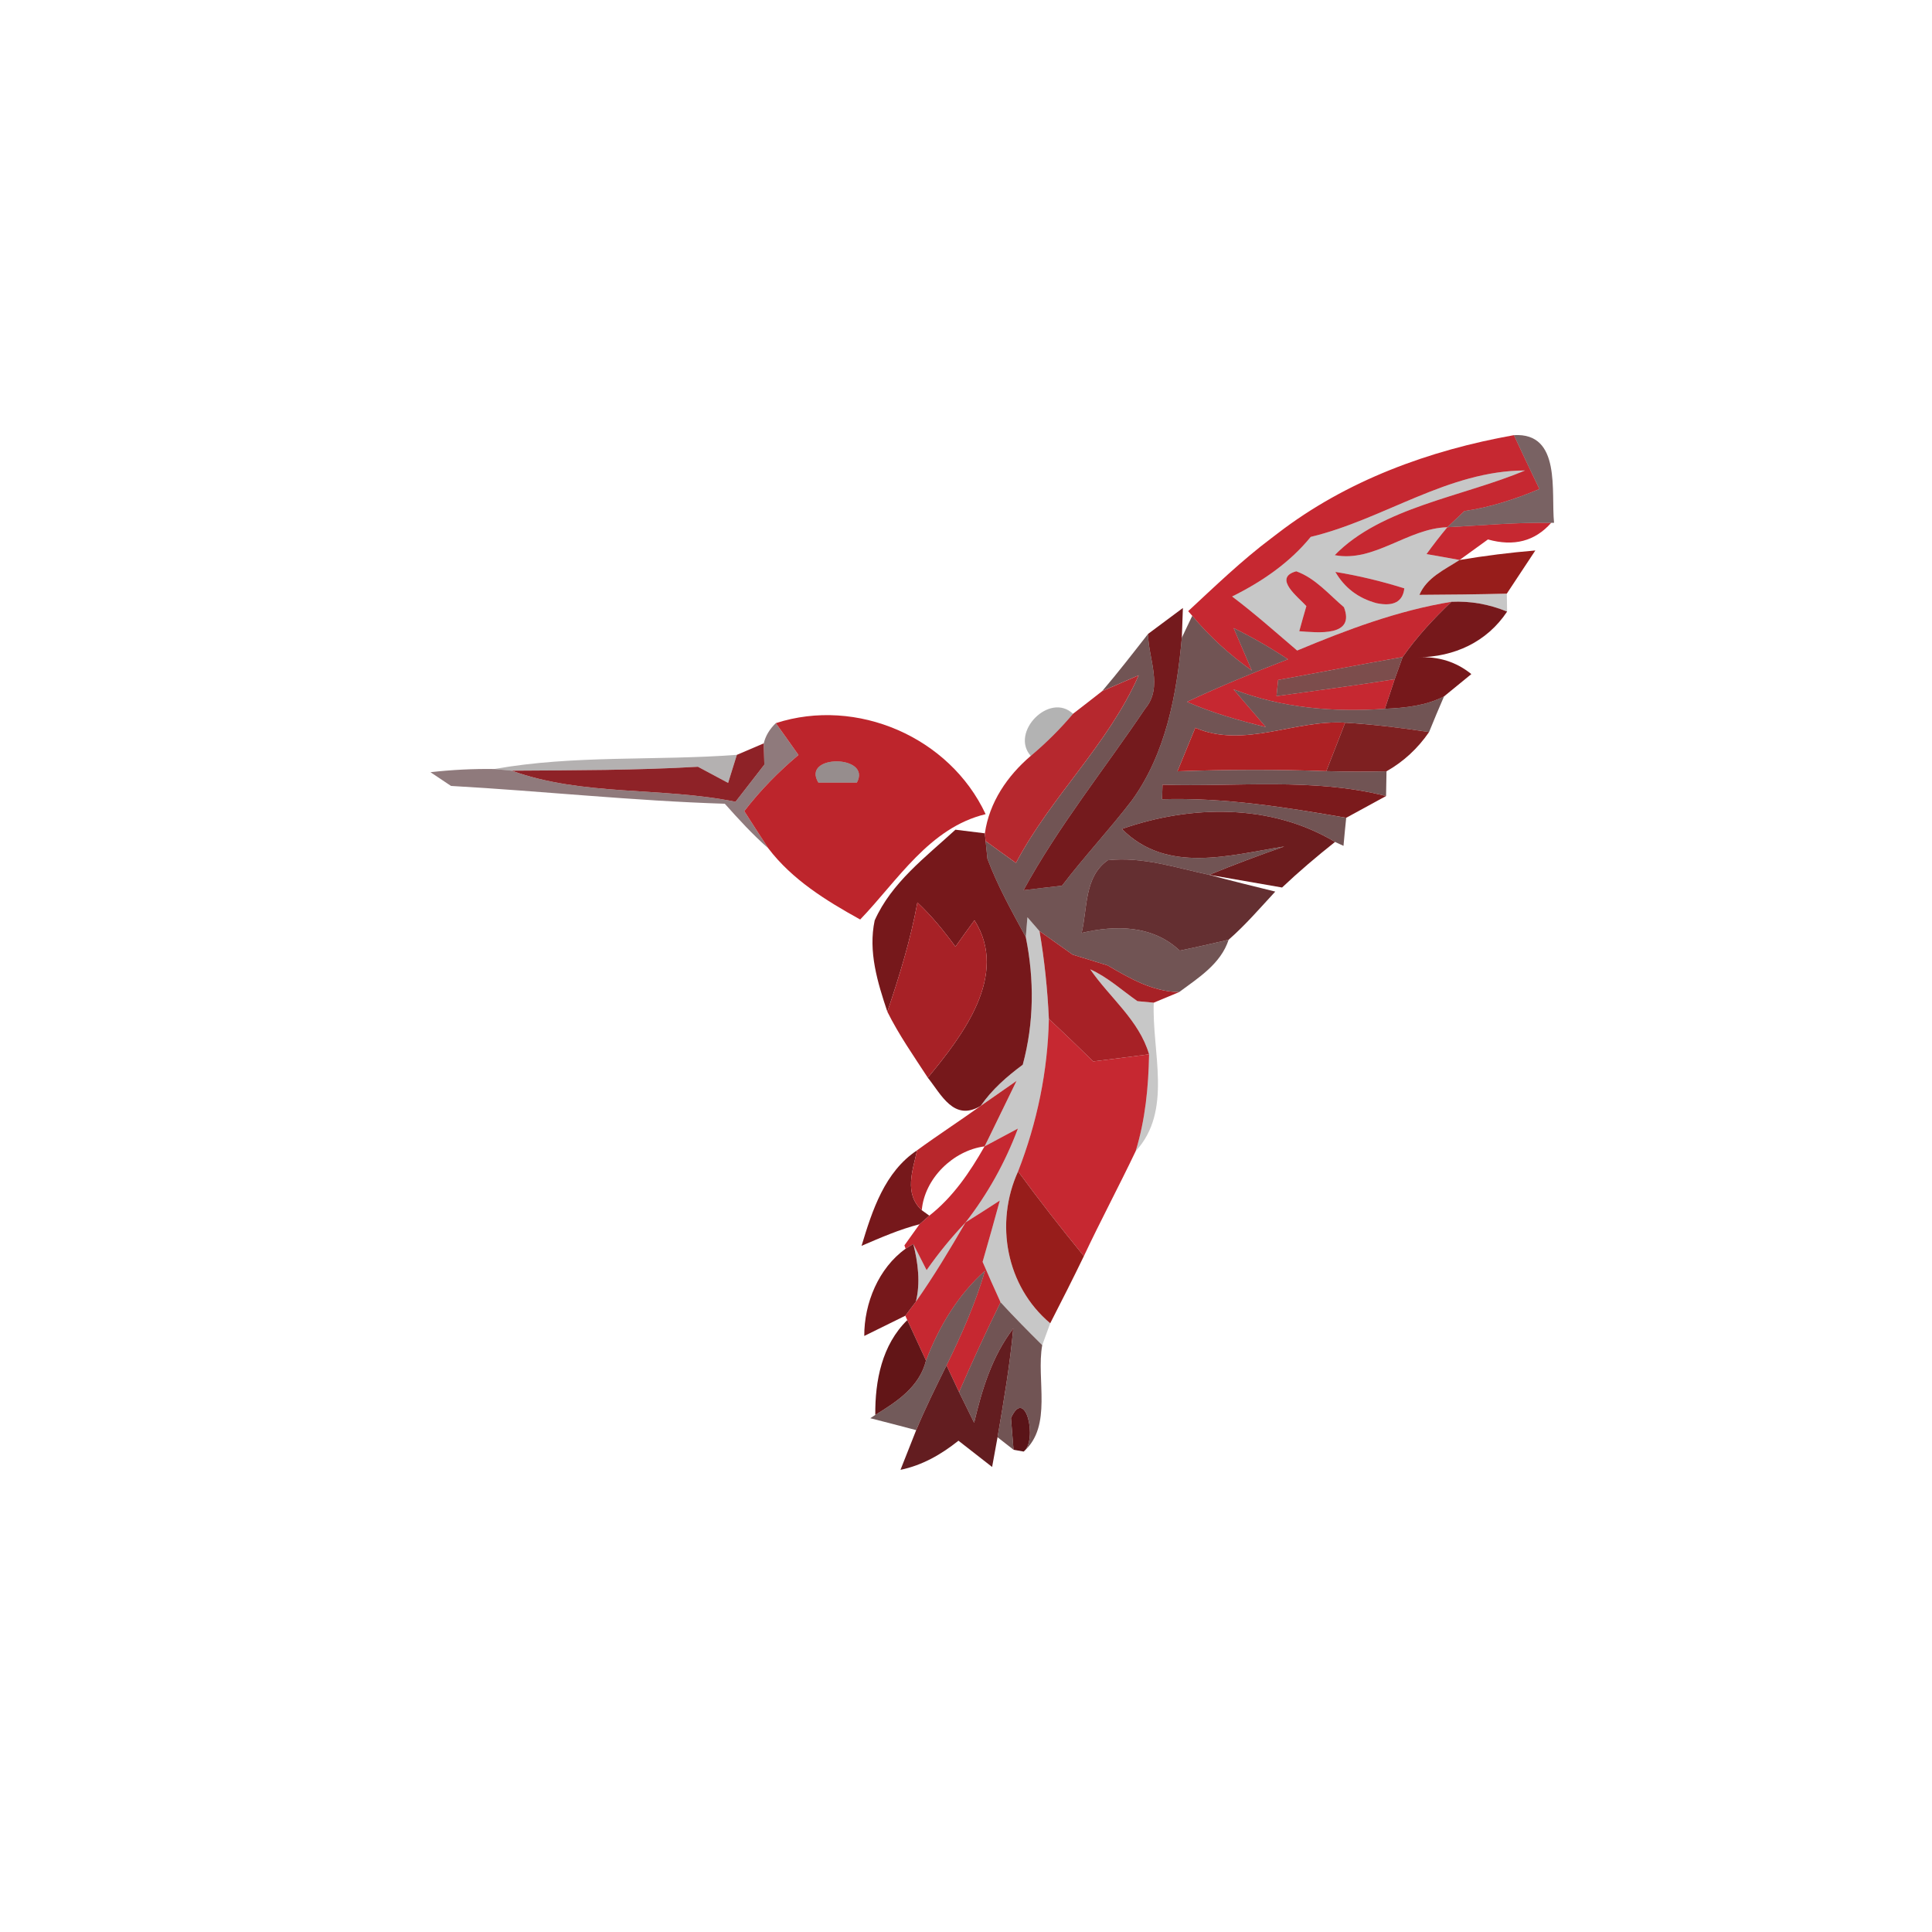 <svg xmlns="http://www.w3.org/2000/svg" width="128pt" height="128pt" viewBox="0 0 128 128"><g fill="#c62831"><path d="M84.66 35.33c4.55-3.5 10.03-5.5 15.64-6.5.55 1.19 1.12 2.38 1.69 3.57-1.6.67-3.25 1.21-4.97 1.46-.28.27-.84.8-1.13 1.07-2.62.07-4.85 2.35-7.46 1.85 3.09-3.17 8.48-3.87 12.61-5.61-5.11.01-9.36 3.24-14.2 4.4-1.4 1.72-3.24 2.97-5.21 3.95 1.49 1.12 2.89 2.37 4.31 3.58 3.3-1.38 6.67-2.65 10.22-3.23-1.18 1.12-2.29 2.32-3.23 3.66-2.75.48-5.5 1.02-8.25 1.52l-.11 1.07c2.61-.37 5.22-.7 7.83-1.12-.16.49-.48 1.47-.65 1.96-3.39.24-6.83-.05-10.03-1.29.54.62 1.61 1.88 2.15 2.5-1.78-.43-3.55-.94-5.23-1.67 2.19-1.03 4.43-1.95 6.69-2.82-1.16-.77-2.36-1.46-3.6-2.07-.11-.09-.34-.25-.45-.34l.45.34 1.21 2.82c-1.46-1.04-2.8-2.25-3.95-3.63l-.27-.31c1.79-1.66 3.56-3.37 5.52-4.84.1-.08.31-.24.42-.32z"/><path d="M95.89 34.93c2.29-.12 4.58-.33 6.88-.29-1.08 1.22-2.47 1.58-4.19 1.1L96.7 37.1c-.55-.1-1.64-.3-2.19-.39.44-.61.9-1.2 1.38-1.78zM92.26 37.26c.26.26.26.26 0 0zM86.55 40.16c-.48-.56-2.27-1.87-.67-2.31 1.26.45 2.16 1.53 3.16 2.38.76 1.97-1.74 1.68-2.96 1.59.11-.42.35-1.25.47-1.66zM88.47 37.89c1.54.25 3.07.62 4.57 1.09-.1.89-.72 1.22-1.85.98-1.21-.33-2.11-1.02-2.72-2.07zM69.49 67.5c.99.93 1.97 1.87 2.94 2.82 1.24-.15 2.47-.31 3.7-.47-.04 2.17-.25 4.34-.89 6.42-1.11 2.33-2.33 4.61-3.43 6.95-1.5-1.83-2.96-3.7-4.36-5.61 1.26-3.23 1.97-6.65 2.04-10.11zM65.23 75.95c.55-.29 1.66-.89 2.21-1.18-.84 2.24-2 4.33-3.47 6.22-.94.99-1.8 2.04-2.58 3.16l-.88-1.73-.51.31-.08-.22 1-1.4.65-.57c1.56-1.22 2.69-2.88 3.66-4.59z"/><path d="M63.97 80.99c.57-.36 1.71-1.08 2.27-1.45-.37 1.36-.75 2.71-1.14 4.06.39.9.78 1.79 1.19 2.68-.97 1.96-1.88 3.95-2.75 5.95-.21-.44-.62-1.33-.83-1.77 1-2.03 1.91-4.1 2.55-6.27-1.81 1.62-3.05 3.7-3.91 5.95l-1.24-2.68-.13-.29c.17-.23.52-.7.7-.93 1.19-1.69 2.25-3.46 3.29-5.25z"/></g><path fill="#2e0a0c" d="M100.3 28.83c3.16-.19 2.45 3.77 2.66 5.81h-.19c-2.3-.04-4.59.17-6.88.29.29-.27.85-.8 1.13-1.07 1.72-.25 3.37-.79 4.97-1.46-.57-1.19-1.14-2.38-1.69-3.57z" opacity=".64"/><path d="M86.84 35.57c4.84-1.16 9.09-4.39 14.2-4.4-4.13 1.74-9.52 2.44-12.61 5.61 2.61.5 4.84-1.78 7.46-1.85-.48.58-.94 1.17-1.38 1.78.55.09 1.64.29 2.19.39-1 .65-2.17 1.16-2.66 2.31 1.93-.01 3.86-.03 5.79-.08 0 .3.02.89.02 1.19-1.19-.49-2.42-.71-3.69-.65-3.55.58-6.92 1.85-10.22 3.23-1.42-1.21-2.82-2.46-4.31-3.58 1.97-.98 3.81-2.23 5.21-3.95m5.42 1.69c.26.26.26.26 0 0m-5.71 2.9c-.12.41-.36 1.24-.47 1.66 1.22.09 3.72.38 2.96-1.59-1-.85-1.9-1.93-3.16-2.38-1.6.44.19 1.75.67 2.31m1.92-2.27c.61 1.05 1.51 1.74 2.72 2.07 1.13.24 1.75-.09 1.85-.98-1.5-.47-3.03-.84-4.57-1.09zM68.07 60.77l.8.92c.33 1.92.53 3.86.62 5.81-.07 3.46-.78 6.88-2.04 10.11-1.56 3.43-.79 7.61 2.13 10.06-.13.36-.4 1.09-.53 1.45-.94-.93-1.87-1.87-2.76-2.84-.41-.89-.8-1.78-1.19-2.68.39-1.35.77-2.7 1.14-4.06-.56.37-1.7 1.09-2.27 1.45 1.47-1.89 2.63-3.98 3.47-6.22-.55.29-1.66.89-2.21 1.18l.24-.48c.47-.96 1.41-2.89 1.88-3.86l-2.38 1.66c.75-1.09 1.74-1.95 2.79-2.73.75-2.77.77-5.65.2-8.46l.11-1.31zM72.23 64.22c1.16.52 2.1 1.39 3.13 2.11.27.03.81.08 1.08.1-.13 3.28 1.27 7.16-1.2 9.84.64-2.08.85-4.25.89-6.42-.67-2.27-2.6-3.74-3.9-5.63z" opacity=".22"/><path d="M61.39 84.15c.78-1.12 1.64-2.17 2.58-3.16-1.04 1.79-2.1 3.56-3.29 5.25.31-1.26.14-2.57-.17-3.82l.88 1.73z" opacity=".22"/><path fill="#2f0a0b" d="M84.24 35.65c.1-.08.31-.24.42-.32-.11.08-.32.24-.42.32z" opacity=".71"/><g fill="#971d1b"><path d="M96.7 37.1c1.66-.28 3.34-.49 5.02-.63-.47.72-1.42 2.15-1.89 2.86-1.93.05-3.86.07-5.79.08.49-1.15 1.66-1.66 2.66-2.31zM69.58 87.67c-2.92-2.45-3.69-6.63-2.13-10.06 1.4 1.91 2.86 3.78 4.36 5.61-.72 1.49-1.47 2.97-2.23 4.45z"/></g><g fill="#76181b"><path d="M96.16 39.87c1.27-.06 2.5.16 3.69.65-1.35 2.03-3.51 3-5.89 3.03 1.35-.07 2.52.3 3.52 1.11-.45.37-1.35 1.11-1.81 1.48-1.21.62-2.58.76-3.92.82.17-.49.49-1.47.65-1.96.13-.37.4-1.1.53-1.47.94-1.34 2.05-2.54 3.23-3.66zM63.3 54.97l1.95.24.05.51.12 1.18c.68 1.81 1.62 3.49 2.54 5.18.57 2.81.55 5.69-.2 8.46-1.05.78-2.04 1.64-2.79 2.73-1.78 1.06-2.61-.76-3.5-1.87 2.3-2.78 5.4-6.8 3.09-10.43-.32.43-.95 1.31-1.26 1.75-.76-1.04-1.58-2.05-2.52-2.93-.45 2.47-1.19 4.86-1.99 7.24-.65-1.94-1.28-3.99-.84-6.05 1.12-2.51 3.38-4.2 5.35-6.01zM57.08 82.54c.71-2.35 1.53-4.9 3.68-6.33-.29 1.34-.88 2.87.31 3.97l.5.36-.65.57c-1.33.34-2.58.89-3.84 1.43zM57.26 88.51c-.01-2.17.95-4.5 2.74-5.78l.51-.31c.31 1.25.48 2.56.17 3.82-.18.23-.53.7-.7.93-.68.34-2.04 1-2.72 1.34z"/></g><path fill="#741a1d" d="M76.06 42c.58-.43 1.73-1.29 2.31-1.72l-.07 1.97c-.34 3.76-1.05 7.65-3.31 10.78-1.48 1.93-3.15 3.71-4.63 5.65-.64.07-1.91.22-2.55.3 2.32-4.25 5.37-8.03 8.06-12.03 1.21-1.43.21-3.31.19-4.95z"/><g fill="#350c0c"><path d="M78.99 40.8c1.15 1.38 2.49 2.59 3.95 3.63l-1.21-2.82c1.24.61 2.44 1.3 3.6 2.07-2.26.87-4.5 1.79-6.69 2.82 1.68.73 3.45 1.24 5.23 1.67-.54-.62-1.61-1.88-2.15-2.5 3.2 1.24 6.64 1.53 10.03 1.29 1.34-.06 2.71-.2 3.92-.82-.34.78-.67 1.57-.99 2.36-1.84-.28-3.7-.51-5.56-.62-3.34-.21-6.68 1.73-9.93.34-.39.96-.79 1.92-1.18 2.88 3.28-.12 6.58-.13 9.86-.01 1.33.04 2.66.04 3.99.01-.01.41-.02 1.23-.03 1.64-4.84-1.23-9.87-.6-14.81-.75l-.03.96c4.11-.12 8.17.53 12.2 1.23-.05.46-.14 1.39-.18 1.86l-.56-.26c-4.26-2.55-9.54-2.46-14.12-.86 2.97 3 7.12 1.74 10.76 1.16-1.68.59-3.34 1.21-4.98 1.88-2.2-.47-4.43-1.22-6.71-.97-1.58 1.1-1.34 3.17-1.74 4.82 2.25-.53 4.71-.52 6.5 1.17 1.08-.22 2.17-.47 3.24-.72-.52 1.6-2 2.52-3.28 3.47-1.76-.03-3.27-.91-4.74-1.77-.57-.18-1.73-.53-2.31-.71l-2.2-1.56-.8-.92-.11 1.31c-.92-1.69-1.86-3.37-2.54-5.18l-.12-1.18c.5.37 1.5 1.09 2.01 1.45 2.32-4.4 6.11-7.84 8.13-12.43-.61.26-1.81.79-2.42 1.05 1.05-1.23 2.04-2.51 3.04-3.79.02 1.64 1.02 3.52-.19 4.95-2.69 4-5.74 7.78-8.06 12.03.64-.08 1.91-.23 2.55-.3 1.48-1.94 3.15-3.72 4.63-5.65 2.26-3.13 2.97-7.02 3.31-10.78.17-.37.52-1.09.69-1.45zM66.29 86.28c.89.97 1.82 1.91 2.76 2.84-.41 2.28.7 5.36-1.23 7.05.94-.72.13-4.37-.84-2.22.04.52.13 1.57.17 2.1l-1.06-.83c.41-2.39.82-4.78 1.04-7.2-1.4 1.83-2.07 4.03-2.59 6.24-.25-.51-.75-1.52-1-2.03.87-2 1.78-3.99 2.75-5.95z" opacity=".7"/></g><path fill="#230e09" d="M81.28 41.27c.11.09.34.25.45.34l-.45-.34z" opacity=".62"/><path fill="#501211" d="M84.68 45.05c2.75-.5 5.5-1.04 8.25-1.52-.13.37-.4 1.1-.53 1.47-2.61.42-5.22.75-7.83 1.12l.11-1.07z" opacity=".75"/><path fill="#b6282e" d="M73.02 45.79c.61-.26 1.81-.79 2.42-1.05-2.02 4.59-5.81 8.03-8.13 12.43-.51-.36-1.51-1.08-2.01-1.45l-.05-.51c.29-2.05 1.49-3.81 3.04-5.13 1.01-.85 1.95-1.78 2.8-2.79.48-.37 1.45-1.12 1.93-1.5z"/><path fill="#010000" d="M68.29 50.08c-1.39-1.56 1.25-4.26 2.8-2.79-.85 1.01-1.79 1.94-2.8 2.79z" opacity=".3"/><path fill="#300b0d" d="M50.6 49.25c.12-.5.39-.95.8-1.34.38.53 1.13 1.58 1.5 2.11-1.32 1.11-2.54 2.35-3.59 3.72.39.62 1.19 1.84 1.59 2.46-1.04-.91-1.97-1.93-2.88-2.95-6.06-.19-12.1-.84-18.14-1.18-.34-.23-1.02-.68-1.36-.91 1.41-.16 2.82-.23 4.23-.21.29.03.87.08 1.15.11 4.75 1.71 9.92 1.06 14.83 2.06.47-.61 1.43-1.84 1.91-2.46l-.04-1.41z" opacity=".54"/><path fill="#bd252c" d="M51.4 47.91c5.37-1.74 11.52.93 13.9 6.03-3.73.9-5.82 4.39-8.31 6.98-2.26-1.25-4.51-2.64-6.09-4.72-.4-.62-1.2-1.84-1.59-2.46 1.05-1.37 2.27-2.61 3.59-3.72-.37-.53-1.12-1.58-1.5-2.11m2.82 3.94h2.55c1.01-1.86-3.71-1.89-2.55 0z"/><path fill="#ae2124" d="M79.19 48.22c3.25 1.39 6.59-.55 9.93-.34-.41 1.07-.83 2.14-1.25 3.21-3.28-.12-6.58-.11-9.86.01.39-.96.79-1.92 1.18-2.88z"/><path fill="#7b1a1b" d="M89.12 47.88c1.86.11 3.72.34 5.56.62-.75 1.09-1.69 1.96-2.82 2.6-1.33.03-2.66.03-3.99-.01.42-1.07.84-2.14 1.25-3.21z" opacity=".97"/><path fill="#100404" d="M32.75 50.95c5.27-.94 10.73-.54 16.07-.94-.14.46-.44 1.39-.58 1.86-.5-.27-1.5-.8-2-1.07-4.11.24-8.22.23-12.34.26-.28-.03-.86-.08-1.15-.11z" opacity=".31"/><path fill="#8c1e23" d="M48.82 50.01l1.78-.76.04 1.41c-.48.62-1.44 1.85-1.91 2.46-4.91-1-10.08-.35-14.83-2.06 4.12-.03 8.23-.02 12.34-.26.5.27 1.5.8 2 1.07.14-.47.44-1.4.58-1.86z" opacity=".98"/><path fill="#1a0707" d="M54.22 51.85c-1.16-1.89 3.56-1.86 2.55 0h-2.55z" opacity=".46"/><path fill="#7b1a1c" d="M77.02 51.99c4.94.15 9.97-.48 14.81.75l-2.64 1.44c-4.03-.7-8.09-1.35-12.2-1.23l.03-.96z"/><path fill="#681618" d="M74.33 54.92c4.58-1.6 9.86-1.69 14.12.86-1.21.96-2.39 1.96-3.51 3.02l-4.83-.84c1.64-.67 3.3-1.29 4.98-1.88-3.64.58-7.79 1.84-10.76-1.16z" opacity=".97"/><path fill="#4d1113" d="M73.4 56.99c2.28-.25 4.51.5 6.71.97 1.45.39 2.91.75 4.38 1.11-1 1.08-1.97 2.21-3.09 3.19-1.07.25-2.16.5-3.24.72-1.79-1.69-4.25-1.7-6.5-1.17.4-1.65.16-3.72 1.74-4.82z" opacity=".87"/><g fill="#a72126"><path d="M60.78 59.79c.94.88 1.76 1.89 2.52 2.93.31-.44.94-1.32 1.26-1.75 2.31 3.63-.79 7.65-3.09 10.43-.93-1.43-1.92-2.84-2.68-4.37.8-2.38 1.54-4.77 1.99-7.24zM68.87 61.69l2.2 1.56c.58.18 1.74.53 2.31.71 1.47.86 2.98 1.74 4.74 1.77-.42.18-1.26.53-1.68.7-.27-.02-.81-.07-1.08-.1-1.03-.72-1.97-1.59-3.13-2.11 1.3 1.89 3.23 3.36 3.9 5.63-1.23.16-2.46.32-3.7.47-.97-.95-1.95-1.89-2.94-2.82-.09-1.95-.29-3.89-.62-5.81z"/></g><path fill="#b8272c" d="M64.97 73.27l2.38-1.66c-.47.97-1.41 2.9-1.88 3.86l-.24.48c-2.08.27-3.98 2.13-4.16 4.23-1.19-1.1-.6-2.63-.31-3.97 1.38-1.01 2.82-1.94 4.21-2.94z"/><path fill="#2d0a0a" d="M61.35 90.14c.86-2.25 2.1-4.33 3.91-5.95-.64 2.17-1.55 4.24-2.55 6.27-.7 1.41-1.4 2.83-2.01 4.29-.76-.2-2.28-.6-3.04-.79l.33-.22c1.43-.87 2.93-1.86 3.36-3.6z" opacity=".67"/><g><path fill="#621517" d="M60.11 87.46l1.24 2.68c-.43 1.74-1.93 2.73-3.36 3.6-.02-2.26.44-4.64 2.12-6.28z"/></g><g><path fill="#5d1417" d="M64.54 94.26c.52-2.21 1.19-4.41 2.59-6.24-.22 2.42-.63 4.81-1.04 7.2l-.36 1.97c-.75-.58-1.49-1.16-2.23-1.74-1.14.91-2.39 1.63-3.84 1.93.26-.66.78-1.98 1.04-2.63.61-1.46 1.31-2.88 2.01-4.29.21.44.62 1.33.83 1.77.25.51.75 1.52 1 2.03z" opacity=".96"/></g><g><path fill="#5a1418" d="M66.98 93.95c.97-2.15 1.78 1.5.84 2.22l-.67-.12c-.04-.53-.13-1.58-.17-2.1z"/></g></svg>